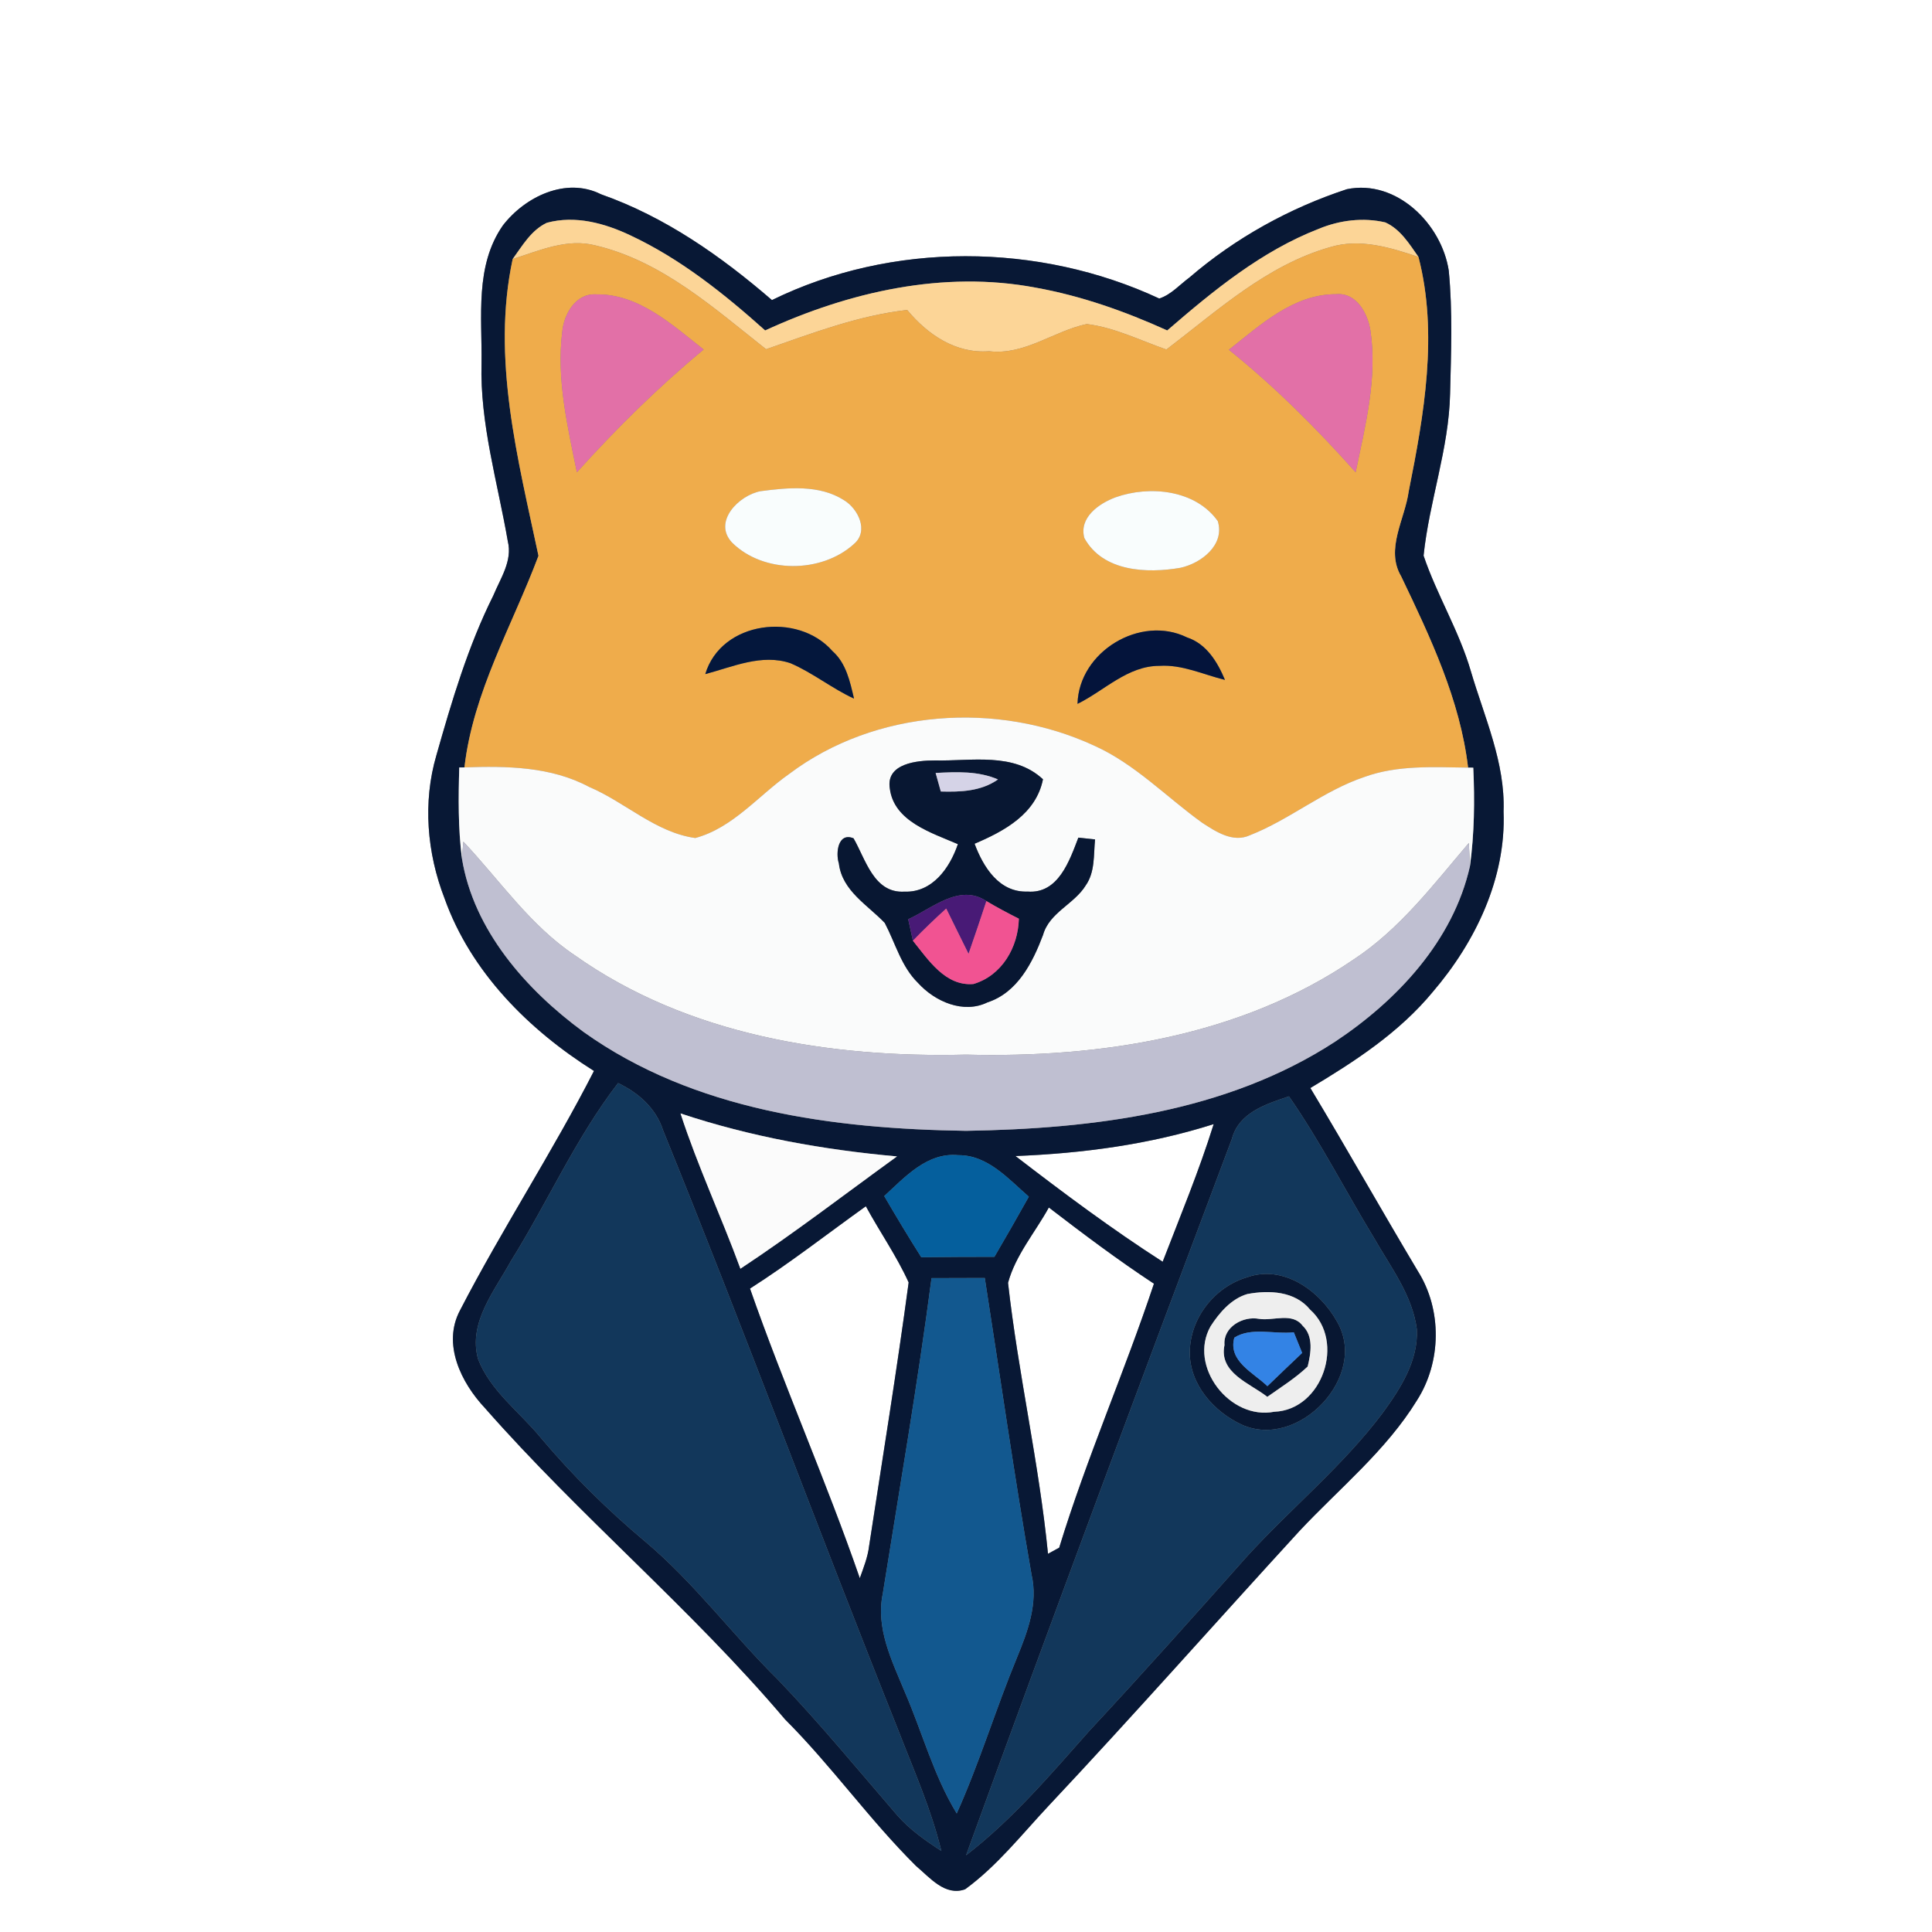 <?xml version="1.0" encoding="UTF-8" ?>
<!DOCTYPE svg PUBLIC "-//W3C//DTD SVG 1.1//EN" "http://www.w3.org/Graphics/SVG/1.1/DTD/svg11.dtd">
<svg width="250pt" height="250pt" viewBox="0 0 250 250" version="1.1" xmlns="http://www.w3.org/2000/svg">
<rect x="0" y="0" width="250" height="250" fill="#808080" stroke="none"/>
<g id="#ffffffff">
<path fill="#ffffff" opacity="1.00" d=" M 0.00 0.00 L 250.00 0.00 L 250.00 250.00 L 0.00 250.00 L 0.00 0.00 M 153.90 35.92 C 152.64 36.85 151.54 38.13 150.01 38.63 C 134.41 31.36 115.39 31.23 99.89 38.83 C 93.30 33.14 86.05 28.05 77.77 25.14 C 73.24 22.86 67.94 25.46 65.08 29.16 C 61.43 34.38 62.39 40.99 62.31 46.98 C 62.09 54.82 64.39 62.39 65.71 70.04 C 66.34 72.56 64.76 74.83 63.84 77.05 C 60.56 83.62 58.47 90.69 56.47 97.73 C 54.69 103.80 55.25 110.38 57.52 116.24 C 60.92 125.79 68.42 133.27 76.86 138.58 C 71.48 149.11 64.96 159.04 59.53 169.55 C 57.20 173.92 59.67 178.92 62.75 182.20 C 75.07 196.22 89.51 208.23 101.58 222.48 C 107.59 228.48 112.51 235.48 118.54 241.46 C 120.32 242.95 122.29 245.41 124.89 244.47 C 129.02 241.46 132.21 237.38 135.68 233.68 C 146.67 221.98 157.30 209.95 168.14 198.12 C 173.32 192.59 179.35 187.72 183.35 181.21 C 186.53 176.25 186.62 169.49 183.48 164.50 C 178.78 156.63 174.29 148.65 169.56 140.79 C 175.33 137.34 181.08 133.59 185.40 128.35 C 190.92 121.91 194.90 113.63 194.56 105.00 C 194.79 98.67 192.07 92.79 190.32 86.83 C 188.81 81.64 185.93 76.99 184.21 71.90 C 184.94 64.87 187.48 58.09 187.64 50.98 C 187.77 45.66 187.98 40.32 187.47 35.02 C 186.54 28.96 180.70 23.17 174.29 24.48 C 166.84 26.93 159.85 30.80 153.90 35.92 Z" />
<path fill="#ffffff" opacity="1.00" d=" M 131.40 149.59 C 140.07 149.25 148.76 148.10 157.05 145.46 C 155.16 151.51 152.73 157.36 150.45 163.27 C 143.87 159.05 137.59 154.35 131.40 149.59 Z" />
<path fill="#ffffff" opacity="1.00" d=" M 97.05 166.74 C 102.22 163.44 107.05 159.66 112.04 156.09 C 113.84 159.40 116.02 162.51 117.58 165.95 C 116.05 177.33 114.20 188.70 112.46 200.06 C 112.29 201.50 111.74 202.86 111.26 204.22 C 106.89 191.59 101.46 179.36 97.05 166.74 Z" />
<path fill="#ffffff" opacity="1.00" d=" M 130.44 166.00 C 131.40 162.43 133.95 159.47 135.72 156.25 C 140.16 159.66 144.64 163.03 149.32 166.11 C 145.50 177.59 140.60 188.70 137.06 200.27 C 136.70 200.47 135.97 200.86 135.61 201.06 C 134.45 189.29 131.75 177.73 130.44 166.00 Z" />
</g>
<g id="#081835ff">
<path fill="#081835" opacity="1.00" d=" M 153.90 35.92 C 159.85 30.80 166.84 26.93 174.29 24.48 C 180.70 23.17 186.54 28.96 187.47 35.02 C 187.98 40.32 187.77 45.66 187.64 50.98 C 187.48 58.09 184.94 64.87 184.21 71.90 C 185.93 76.99 188.81 81.64 190.32 86.83 C 192.07 92.79 194.79 98.67 194.56 105.00 C 194.90 113.63 190.92 121.91 185.40 128.35 C 181.08 133.59 175.33 137.34 169.56 140.79 C 174.29 148.65 178.78 156.63 183.48 164.50 C 186.62 169.49 186.53 176.25 183.35 181.21 C 179.35 187.72 173.32 192.59 168.14 198.12 C 157.30 209.95 146.67 221.98 135.68 233.68 C 132.21 237.38 129.02 241.46 124.89 244.47 C 122.29 245.41 120.32 242.95 118.54 241.46 C 112.51 235.48 107.59 228.48 101.58 222.48 C 89.51 208.23 75.07 196.22 62.75 182.20 C 59.67 178.92 57.20 173.92 59.53 169.55 C 64.96 159.04 71.48 149.11 76.86 138.58 C 68.42 133.27 60.92 125.79 57.52 116.24 C 55.25 110.38 54.69 103.80 56.47 97.73 C 58.47 90.69 60.56 83.62 63.84 77.05 C 64.76 74.83 66.34 72.56 65.71 70.04 C 64.39 62.39 62.09 54.82 62.31 46.98 C 62.39 40.99 61.43 34.38 65.08 29.16 C 67.94 25.46 73.24 22.86 77.77 25.14 C 86.05 28.05 93.30 33.14 99.89 38.83 C 115.39 31.23 134.41 31.36 150.01 38.63 C 151.54 38.13 152.64 36.85 153.90 35.92 M 70.76 28.83 C 68.74 29.78 67.60 31.79 66.34 33.52 C 63.58 46.38 67.02 59.38 69.68 71.92 C 66.32 80.89 61.21 89.56 60.10 99.30 L 59.43 99.31 C 59.31 103.22 59.28 107.16 59.77 111.06 C 61.28 120.38 68.09 128.09 75.51 133.53 C 89.80 143.74 107.89 146.07 125.00 146.33 C 141.43 146.06 158.66 143.97 172.75 134.80 C 180.79 129.47 188.04 121.73 190.21 112.09 C 190.78 107.87 190.84 103.60 190.64 99.34 L 189.97 99.33 C 188.94 90.57 185.08 82.45 181.31 74.58 C 179.23 71.06 181.80 67.18 182.29 63.56 C 184.27 53.68 186.12 43.16 183.55 33.25 C 182.37 31.56 181.21 29.66 179.26 28.78 C 176.40 28.11 173.35 28.49 170.65 29.61 C 163.23 32.49 157.00 37.61 151.04 42.76 C 145.59 40.29 139.91 38.28 134.01 37.22 C 122.09 34.97 109.87 37.76 99.01 42.76 C 93.70 38.01 88.06 33.50 81.58 30.46 C 78.25 28.88 74.42 27.83 70.76 28.83 M 66.09 163.21 C 63.98 167.07 60.56 171.16 61.86 175.86 C 63.45 179.97 67.20 182.67 69.93 185.99 C 74.06 190.90 78.62 195.40 83.54 199.52 C 89.87 204.85 94.79 211.55 100.66 217.34 C 106.06 222.97 111.02 229.01 116.11 234.91 C 117.73 236.76 119.76 238.18 121.81 239.51 C 120.50 234.10 118.22 229.01 116.22 223.84 C 105.91 198.05 96.26 172.01 85.81 146.28 C 84.89 143.41 82.63 141.41 79.98 140.15 C 74.48 147.28 70.85 155.60 66.09 163.21 M 159.40 147.39 C 147.80 178.23 136.26 209.11 125.01 240.07 C 131.03 235.43 135.96 229.60 140.98 223.95 C 147.89 216.53 154.64 208.96 161.37 201.39 C 167.11 195.11 173.77 189.69 178.90 182.86 C 181.21 179.70 183.54 176.09 183.34 172.01 C 182.77 167.62 179.97 163.99 177.83 160.24 C 174.11 154.14 170.88 147.75 166.79 141.87 C 163.82 142.87 160.30 143.96 159.40 147.39 M 88.06 144.08 C 90.28 150.91 93.34 157.43 95.81 164.17 C 102.74 159.59 109.34 154.51 116.07 149.64 C 106.56 148.79 97.13 147.10 88.06 144.08 M 131.40 149.59 C 137.59 154.35 143.87 159.05 150.45 163.27 C 152.73 157.36 155.16 151.51 157.05 145.46 C 148.76 148.10 140.07 149.25 131.40 149.59 M 114.42 154.77 C 115.97 157.43 117.56 160.08 119.21 162.68 C 122.37 162.65 125.52 162.63 128.68 162.63 C 130.19 160.05 131.67 157.46 133.13 154.85 C 130.48 152.55 127.81 149.45 124.00 149.48 C 119.98 149.09 117.10 152.31 114.42 154.77 M 97.05 166.74 C 101.46 179.36 106.89 191.59 111.26 204.22 C 111.74 202.86 112.29 201.50 112.46 200.06 C 114.20 188.70 116.05 177.33 117.58 165.95 C 116.02 162.51 113.84 159.40 112.04 156.09 C 107.05 159.66 102.22 163.44 97.05 166.74 M 130.44 166.00 C 131.75 177.73 134.45 189.29 135.61 201.06 C 135.97 200.86 136.70 200.47 137.06 200.27 C 140.60 188.70 145.50 177.59 149.32 166.11 C 144.64 163.03 140.16 159.66 135.72 156.25 C 133.95 159.47 131.40 162.43 130.44 166.00 M 120.54 165.39 C 118.75 179.05 116.40 192.63 114.23 206.23 C 113.30 210.70 115.41 214.89 117.06 218.89 C 119.34 224.13 120.80 229.74 123.80 234.66 C 126.76 228.07 128.85 221.14 131.60 214.48 C 133.00 211.09 134.34 207.45 133.48 203.75 C 131.25 190.99 129.43 178.16 127.43 165.37 C 125.13 165.37 122.83 165.38 120.54 165.39 Z" />
</g>
<g id="#fcd597ff">
<path fill="#fcd597" opacity="1.00" d=" M 70.76 28.83 C 74.42 27.83 78.25 28.88 81.58 30.46 C 88.06 33.50 93.70 38.01 99.01 42.76 C 109.87 37.76 122.09 34.97 134.01 37.22 C 139.91 38.28 145.59 40.29 151.04 42.76 C 157.00 37.61 163.23 32.49 170.65 29.61 C 173.35 28.49 176.40 28.11 179.26 28.78 C 181.21 29.66 182.37 31.56 183.55 33.25 C 179.91 32.02 175.94 30.81 172.12 31.98 C 163.93 34.30 157.54 40.20 150.93 45.23 C 147.53 44.04 144.23 42.38 140.63 41.93 C 136.35 42.83 132.59 46.00 127.98 45.45 C 123.67 45.78 120.03 43.29 117.39 40.11 C 111.07 40.82 105.11 43.12 99.13 45.19 C 92.38 39.87 85.66 33.79 77.06 31.76 C 73.38 30.80 69.78 32.43 66.34 33.52 C 67.60 31.79 68.74 29.78 70.76 28.83 Z" />
</g>
<g id="#efac4bff">
<path fill="#efac4b" opacity="1.00" d=" M 66.34 33.52 C 69.78 32.43 73.38 30.80 77.06 31.76 C 85.66 33.79 92.38 39.87 99.13 45.19 C 105.11 43.12 111.07 40.82 117.39 40.11 C 120.03 43.29 123.67 45.78 127.98 45.45 C 132.59 46.00 136.35 42.83 140.63 41.93 C 144.23 42.38 147.53 44.04 150.93 45.23 C 157.54 40.20 163.93 34.30 172.12 31.98 C 175.94 30.81 179.91 32.02 183.55 33.25 C 186.12 43.16 184.27 53.68 182.29 63.56 C 181.80 67.18 179.23 71.06 181.31 74.58 C 185.08 82.45 188.94 90.57 189.97 99.33 C 185.48 99.27 180.84 98.98 176.55 100.54 C 171.25 102.32 166.91 106.05 161.74 108.08 C 159.54 109.09 157.33 107.62 155.54 106.45 C 150.90 103.11 146.86 98.85 141.57 96.48 C 129.05 90.69 113.25 91.77 102.13 100.14 C 98.13 102.95 94.84 107.13 89.97 108.44 C 84.84 107.73 80.91 103.81 76.24 101.83 C 71.29 99.18 65.56 99.11 60.10 99.30 C 61.21 89.56 66.32 80.89 69.68 71.92 C 67.02 59.38 63.58 46.38 66.34 33.52 M 72.75 42.97 C 72.00 49.08 73.44 55.16 74.65 61.11 C 79.76 55.44 85.17 50.10 91.05 45.23 C 86.97 42.02 82.63 37.99 77.10 38.09 C 74.47 37.95 72.95 40.68 72.75 42.97 M 159.02 45.26 C 164.97 50.04 170.34 55.42 175.42 61.11 C 176.66 55.10 178.26 48.93 177.33 42.76 C 176.98 40.55 175.52 37.83 172.91 38.07 C 167.39 38.04 163.09 42.05 159.02 45.26 M 98.41 63.56 C 95.60 64.09 92.19 67.53 94.74 70.22 C 98.80 74.24 106.31 74.21 110.50 70.39 C 112.46 68.72 111.05 65.84 109.22 64.73 C 106.04 62.69 101.97 63.09 98.41 63.56 M 144.36 64.35 C 142.20 65.15 139.58 66.98 140.32 69.63 C 142.72 73.99 148.41 74.22 152.76 73.47 C 155.43 72.88 158.53 70.52 157.58 67.43 C 154.69 63.37 148.77 62.79 144.36 64.35 M 91.26 87.23 C 94.83 86.29 98.57 84.56 102.29 85.82 C 105.18 87.06 107.65 89.09 110.51 90.40 C 109.99 88.20 109.50 85.82 107.72 84.25 C 103.26 79.14 93.33 80.32 91.26 87.23 M 139.43 91.08 C 142.91 89.37 145.92 86.15 150.04 86.16 C 152.98 85.97 155.71 87.29 158.51 87.98 C 157.54 85.66 156.12 83.31 153.60 82.48 C 147.56 79.51 139.60 84.33 139.43 91.08 Z" />
</g>
<g id="#e270a7ff">
<path fill="#e270a7" opacity="1.00" d=" M 72.75 42.97 C 72.95 40.68 74.47 37.95 77.10 38.09 C 82.63 37.99 86.97 42.02 91.05 45.23 C 85.17 50.10 79.76 55.44 74.65 61.11 C 73.44 55.16 72.00 49.08 72.75 42.97 Z" />
<path fill="#e270a7" opacity="1.00" d=" M 159.02 45.26 C 163.09 42.05 167.39 38.04 172.91 38.07 C 175.52 37.83 176.98 40.55 177.33 42.76 C 178.26 48.93 176.66 55.10 175.42 61.11 C 170.34 55.42 164.97 50.04 159.02 45.26 Z" />
</g>
<g id="#f9fdfdff">
<path fill="#f9fdfd" opacity="1.00" d=" M 98.41 63.56 C 101.97 63.09 106.04 62.69 109.22 64.73 C 111.05 65.84 112.46 68.72 110.50 70.39 C 106.31 74.21 98.80 74.24 94.74 70.22 C 92.19 67.53 95.60 64.09 98.41 63.56 Z" />
<path fill="#f9fdfd" opacity="1.00" d=" M 144.36 64.35 C 148.77 62.79 154.69 63.37 157.58 67.43 C 158.53 70.52 155.43 72.88 152.76 73.47 C 148.41 74.22 142.72 73.99 140.32 69.63 C 139.58 66.98 142.20 65.15 144.36 64.35 Z" />
</g>
<g id="#04173cff">
<path fill="#04173c" opacity="1.00" d=" M 91.26 87.23 C 93.33 80.32 103.26 79.14 107.72 84.25 C 109.50 85.82 109.99 88.20 110.51 90.40 C 107.65 89.09 105.18 87.06 102.29 85.82 C 98.57 84.56 94.83 86.29 91.26 87.23 Z" />
</g>
<g id="#04143bff">
<path fill="#04143b" opacity="1.00" d=" M 139.43 91.08 C 139.60 84.33 147.56 79.51 153.60 82.48 C 156.12 83.31 157.54 85.66 158.51 87.98 C 155.71 87.29 152.98 85.97 150.04 86.16 C 145.92 86.15 142.91 89.37 139.43 91.08 Z" />
</g>
<g id="#fafbfbff">
<path fill="#fafbfb" opacity="1.00" d=" M 102.13 100.14 C 113.25 91.77 129.05 90.69 141.57 96.48 C 146.86 98.85 150.90 103.11 155.54 106.45 C 157.33 107.62 159.54 109.09 161.74 108.08 C 166.91 106.05 171.25 102.32 176.55 100.54 C 180.84 98.98 185.48 99.27 189.97 99.33 L 190.64 99.34 C 190.84 103.60 190.78 107.87 190.21 112.09 C 190.18 111.34 190.11 109.84 190.07 109.08 C 185.49 114.46 181.15 120.22 175.17 124.15 C 160.56 134.12 142.35 136.91 125.00 136.47 C 107.46 136.90 88.99 133.96 74.40 123.63 C 68.60 119.76 64.67 113.91 59.96 108.91 C 59.91 109.45 59.82 110.52 59.77 111.06 C 59.28 107.16 59.31 103.22 59.43 99.31 L 60.10 99.30 C 65.56 99.11 71.29 99.18 76.24 101.83 C 80.91 103.81 84.84 107.73 89.97 108.44 C 94.84 107.13 98.13 102.95 102.13 100.14 M 115.14 102.01 C 115.66 106.30 120.56 107.76 123.95 109.23 C 122.91 112.30 120.66 115.52 117.03 115.38 C 113.07 115.61 112.02 111.20 110.45 108.48 C 108.44 107.65 108.11 110.37 108.55 111.73 C 108.97 115.27 112.26 117.09 114.49 119.43 C 115.87 122.05 116.62 125.07 118.80 127.20 C 120.97 129.59 124.65 131.23 127.77 129.71 C 131.67 128.44 133.62 124.55 134.97 120.98 C 135.79 118.06 139.00 117.01 140.50 114.56 C 141.71 112.83 141.50 110.62 141.70 108.62 C 141.16 108.56 140.08 108.45 139.54 108.39 C 138.39 111.38 136.95 115.68 132.97 115.37 C 129.29 115.51 127.24 112.20 126.11 109.18 C 129.96 107.54 134.06 105.33 134.96 100.84 C 131.17 97.30 125.68 98.51 120.98 98.40 C 118.68 98.40 114.63 98.78 115.14 102.01 Z" />
</g>
<g id="#081732ff">
<path fill="#081732" opacity="1.00" d=" M 115.14 102.01 C 114.63 98.78 118.68 98.40 120.98 98.40 C 125.68 98.51 131.17 97.30 134.96 100.84 C 134.06 105.33 129.96 107.54 126.11 109.18 C 127.24 112.20 129.29 115.51 132.97 115.37 C 136.95 115.68 138.39 111.38 139.54 108.39 C 140.08 108.45 141.16 108.56 141.70 108.62 C 141.50 110.62 141.71 112.83 140.50 114.56 C 139.00 117.01 135.79 118.06 134.97 120.98 C 133.62 124.55 131.67 128.44 127.77 129.71 C 124.65 131.23 120.97 129.59 118.80 127.20 C 116.62 125.07 115.87 122.05 114.49 119.43 C 112.26 117.09 108.97 115.27 108.55 111.73 C 108.11 110.37 108.44 107.65 110.45 108.48 C 112.02 111.20 113.07 115.61 117.03 115.38 C 120.66 115.52 122.91 112.30 123.95 109.23 C 120.56 107.76 115.66 106.30 115.14 102.01 M 121.07 100.02 C 121.24 100.62 121.57 101.82 121.74 102.42 C 124.31 102.49 126.95 102.40 129.14 100.86 C 126.58 99.75 123.79 99.88 121.07 100.02 M 117.52 118.95 C 117.72 119.87 117.93 120.80 118.13 121.73 C 120.12 124.19 122.32 127.64 125.96 127.33 C 129.65 126.24 131.75 122.57 131.84 118.88 C 130.41 118.16 129.00 117.41 127.64 116.60 C 124.15 114.29 120.65 117.53 117.52 118.95 Z" />
<path fill="#081732" opacity="1.00" d=" M 161.38 165.28 C 166.06 163.61 170.78 167.02 172.99 170.98 C 177.17 178.07 168.00 187.69 160.66 184.34 C 157.07 182.67 153.94 179.15 153.96 175.02 C 153.96 170.60 157.16 166.52 161.38 165.28 M 161.40 167.45 C 159.34 168.05 157.78 169.86 156.65 171.62 C 153.71 176.79 159.14 183.81 164.89 182.68 C 171.14 182.45 174.12 173.55 169.53 169.47 C 167.57 167.06 164.22 166.92 161.40 167.45 Z" />
<path fill="#081732" opacity="1.00" d=" M 162.92 170.66 C 164.77 170.95 167.23 169.78 168.56 171.55 C 170.00 172.90 169.63 175.12 169.21 176.83 C 167.63 178.33 165.77 179.49 163.99 180.75 C 161.72 178.97 157.69 177.66 158.45 174.04 C 158.25 171.71 160.86 170.26 162.92 170.66 M 159.72 173.09 C 158.88 176.14 162.20 177.62 164.00 179.37 C 165.50 177.93 166.99 176.49 168.50 175.07 C 168.23 174.40 167.69 173.07 167.42 172.40 C 164.90 172.68 161.90 171.69 159.72 173.09 Z" />
</g>
<g id="#d5d3e7ff">
<path fill="#d5d3e7" opacity="1.00" d=" M 121.07 100.02 C 123.79 99.88 126.58 99.75 129.14 100.86 C 126.95 102.40 124.31 102.49 121.74 102.42 C 121.57 101.82 121.24 100.62 121.07 100.02 Z" />
</g>
<g id="#bfbfd1ff">
<path fill="#bfbfd1" opacity="1.00" d=" M 59.96 108.91 C 64.67 113.91 68.60 119.76 74.40 123.63 C 88.99 133.96 107.46 136.90 125.00 136.47 C 142.35 136.91 160.56 134.12 175.17 124.15 C 181.15 120.22 185.49 114.46 190.07 109.08 C 190.11 109.84 190.18 111.34 190.21 112.09 C 188.04 121.73 180.79 129.47 172.75 134.80 C 158.66 143.97 141.43 146.06 125.00 146.33 C 107.89 146.07 89.80 143.74 75.51 133.53 C 68.09 128.09 61.28 120.38 59.77 111.06 C 59.82 110.52 59.91 109.45 59.96 108.91 Z" />
</g>
<g id="#481a76ff">
<path fill="#481a76" opacity="1.00" d=" M 117.52 118.95 C 120.65 117.53 124.15 114.29 127.64 116.60 C 126.89 118.88 126.12 121.16 125.33 123.43 C 124.35 121.48 123.41 119.52 122.44 117.57 C 120.96 118.91 119.52 120.29 118.13 121.73 C 117.93 120.80 117.72 119.87 117.52 118.95 Z" />
</g>
<g id="#f15392ff">
<path fill="#f15392" opacity="1.00" d=" M 125.33 123.43 C 126.12 121.16 126.89 118.88 127.64 116.60 C 129.00 117.41 130.41 118.16 131.84 118.88 C 131.75 122.57 129.65 126.24 125.96 127.33 C 122.32 127.64 120.12 124.19 118.13 121.73 C 119.52 120.29 120.96 118.91 122.44 117.57 C 123.41 119.52 124.35 121.48 125.33 123.43 Z" />
</g>
<g id="#12375bff">
<path fill="#12375b" opacity="1.00" d=" M 66.09 163.21 C 70.85 155.60 74.48 147.28 79.98 140.15 C 82.63 141.41 84.89 143.41 85.81 146.28 C 96.26 172.01 105.91 198.05 116.22 223.84 C 118.22 229.01 120.50 234.10 121.81 239.51 C 119.76 238.18 117.73 236.76 116.11 234.91 C 111.02 229.01 106.06 222.97 100.66 217.34 C 94.79 211.55 89.87 204.85 83.54 199.52 C 78.62 195.40 74.06 190.90 69.93 185.99 C 67.20 182.67 63.45 179.97 61.86 175.86 C 60.56 171.16 63.98 167.07 66.09 163.21 Z" />
<path fill="#12375b" opacity="1.00" d=" M 159.40 147.39 C 160.30 143.96 163.82 142.87 166.79 141.87 C 170.88 147.75 174.11 154.14 177.83 160.24 C 179.97 163.99 182.77 167.62 183.34 172.01 C 183.54 176.09 181.21 179.70 178.90 182.86 C 173.77 189.69 167.11 195.11 161.37 201.39 C 154.64 208.96 147.89 216.53 140.98 223.95 C 135.96 229.60 131.03 235.43 125.01 240.07 C 136.26 209.11 147.80 178.23 159.40 147.39 M 161.38 165.28 C 157.16 166.52 153.96 170.60 153.96 175.02 C 153.94 179.15 157.07 182.67 160.66 184.34 C 168.00 187.69 177.17 178.07 172.99 170.98 C 170.78 167.02 166.06 163.61 161.38 165.28 Z" />
</g>
<g id="#fbfbfbff">
<path fill="#fbfbfb" opacity="1.00" d=" M 88.06 144.08 C 97.13 147.10 106.56 148.79 116.07 149.64 C 109.34 154.51 102.74 159.59 95.81 164.17 C 93.34 157.43 90.28 150.91 88.06 144.08 Z" />
</g>
<g id="#055f9dff">
<path fill="#055f9d" opacity="1.00" d=" M 114.42 154.77 C 117.10 152.31 119.98 149.09 124.00 149.48 C 127.81 149.45 130.48 152.55 133.13 154.85 C 131.67 157.46 130.19 160.05 128.68 162.63 C 125.52 162.63 122.37 162.65 119.21 162.68 C 117.56 160.08 115.97 157.43 114.42 154.77 Z" />
</g>
<g id="#12588fff">
<path fill="#12588f" opacity="1.00" d=" M 120.54 165.39 C 122.83 165.38 125.13 165.37 127.43 165.37 C 129.43 178.16 131.25 190.99 133.48 203.75 C 134.34 207.45 133.00 211.09 131.60 214.48 C 128.85 221.14 126.76 228.07 123.80 234.66 C 120.80 229.74 119.34 224.13 117.06 218.89 C 115.41 214.89 113.30 210.70 114.23 206.23 C 116.40 192.63 118.75 179.05 120.54 165.39 Z" />
</g>
<g id="#eeeeeeff">
<path fill="#eeeeee" opacity="1.00" d=" M 161.40 167.45 C 164.22 166.92 167.57 167.06 169.53 169.47 C 174.12 173.55 171.14 182.45 164.89 182.68 C 159.14 183.81 153.71 176.79 156.65 171.62 C 157.78 169.86 159.34 168.05 161.40 167.45 M 162.92 170.66 C 160.86 170.26 158.25 171.71 158.45 174.04 C 157.69 177.66 161.72 178.97 163.99 180.75 C 165.77 179.49 167.63 178.33 169.21 176.83 C 169.63 175.12 170.00 172.90 168.56 171.55 C 167.23 169.78 164.77 170.95 162.92 170.66 Z" />
</g>
<g id="#3383e5ff">
<path fill="#3383e5" opacity="1.00" d=" M 159.72 173.09 C 161.90 171.69 164.90 172.68 167.42 172.40 C 167.69 173.07 168.23 174.40 168.50 175.07 C 166.99 176.49 165.50 177.93 164.00 179.37 C 162.20 177.62 158.88 176.14 159.72 173.09 Z" />
</g>
</svg>

